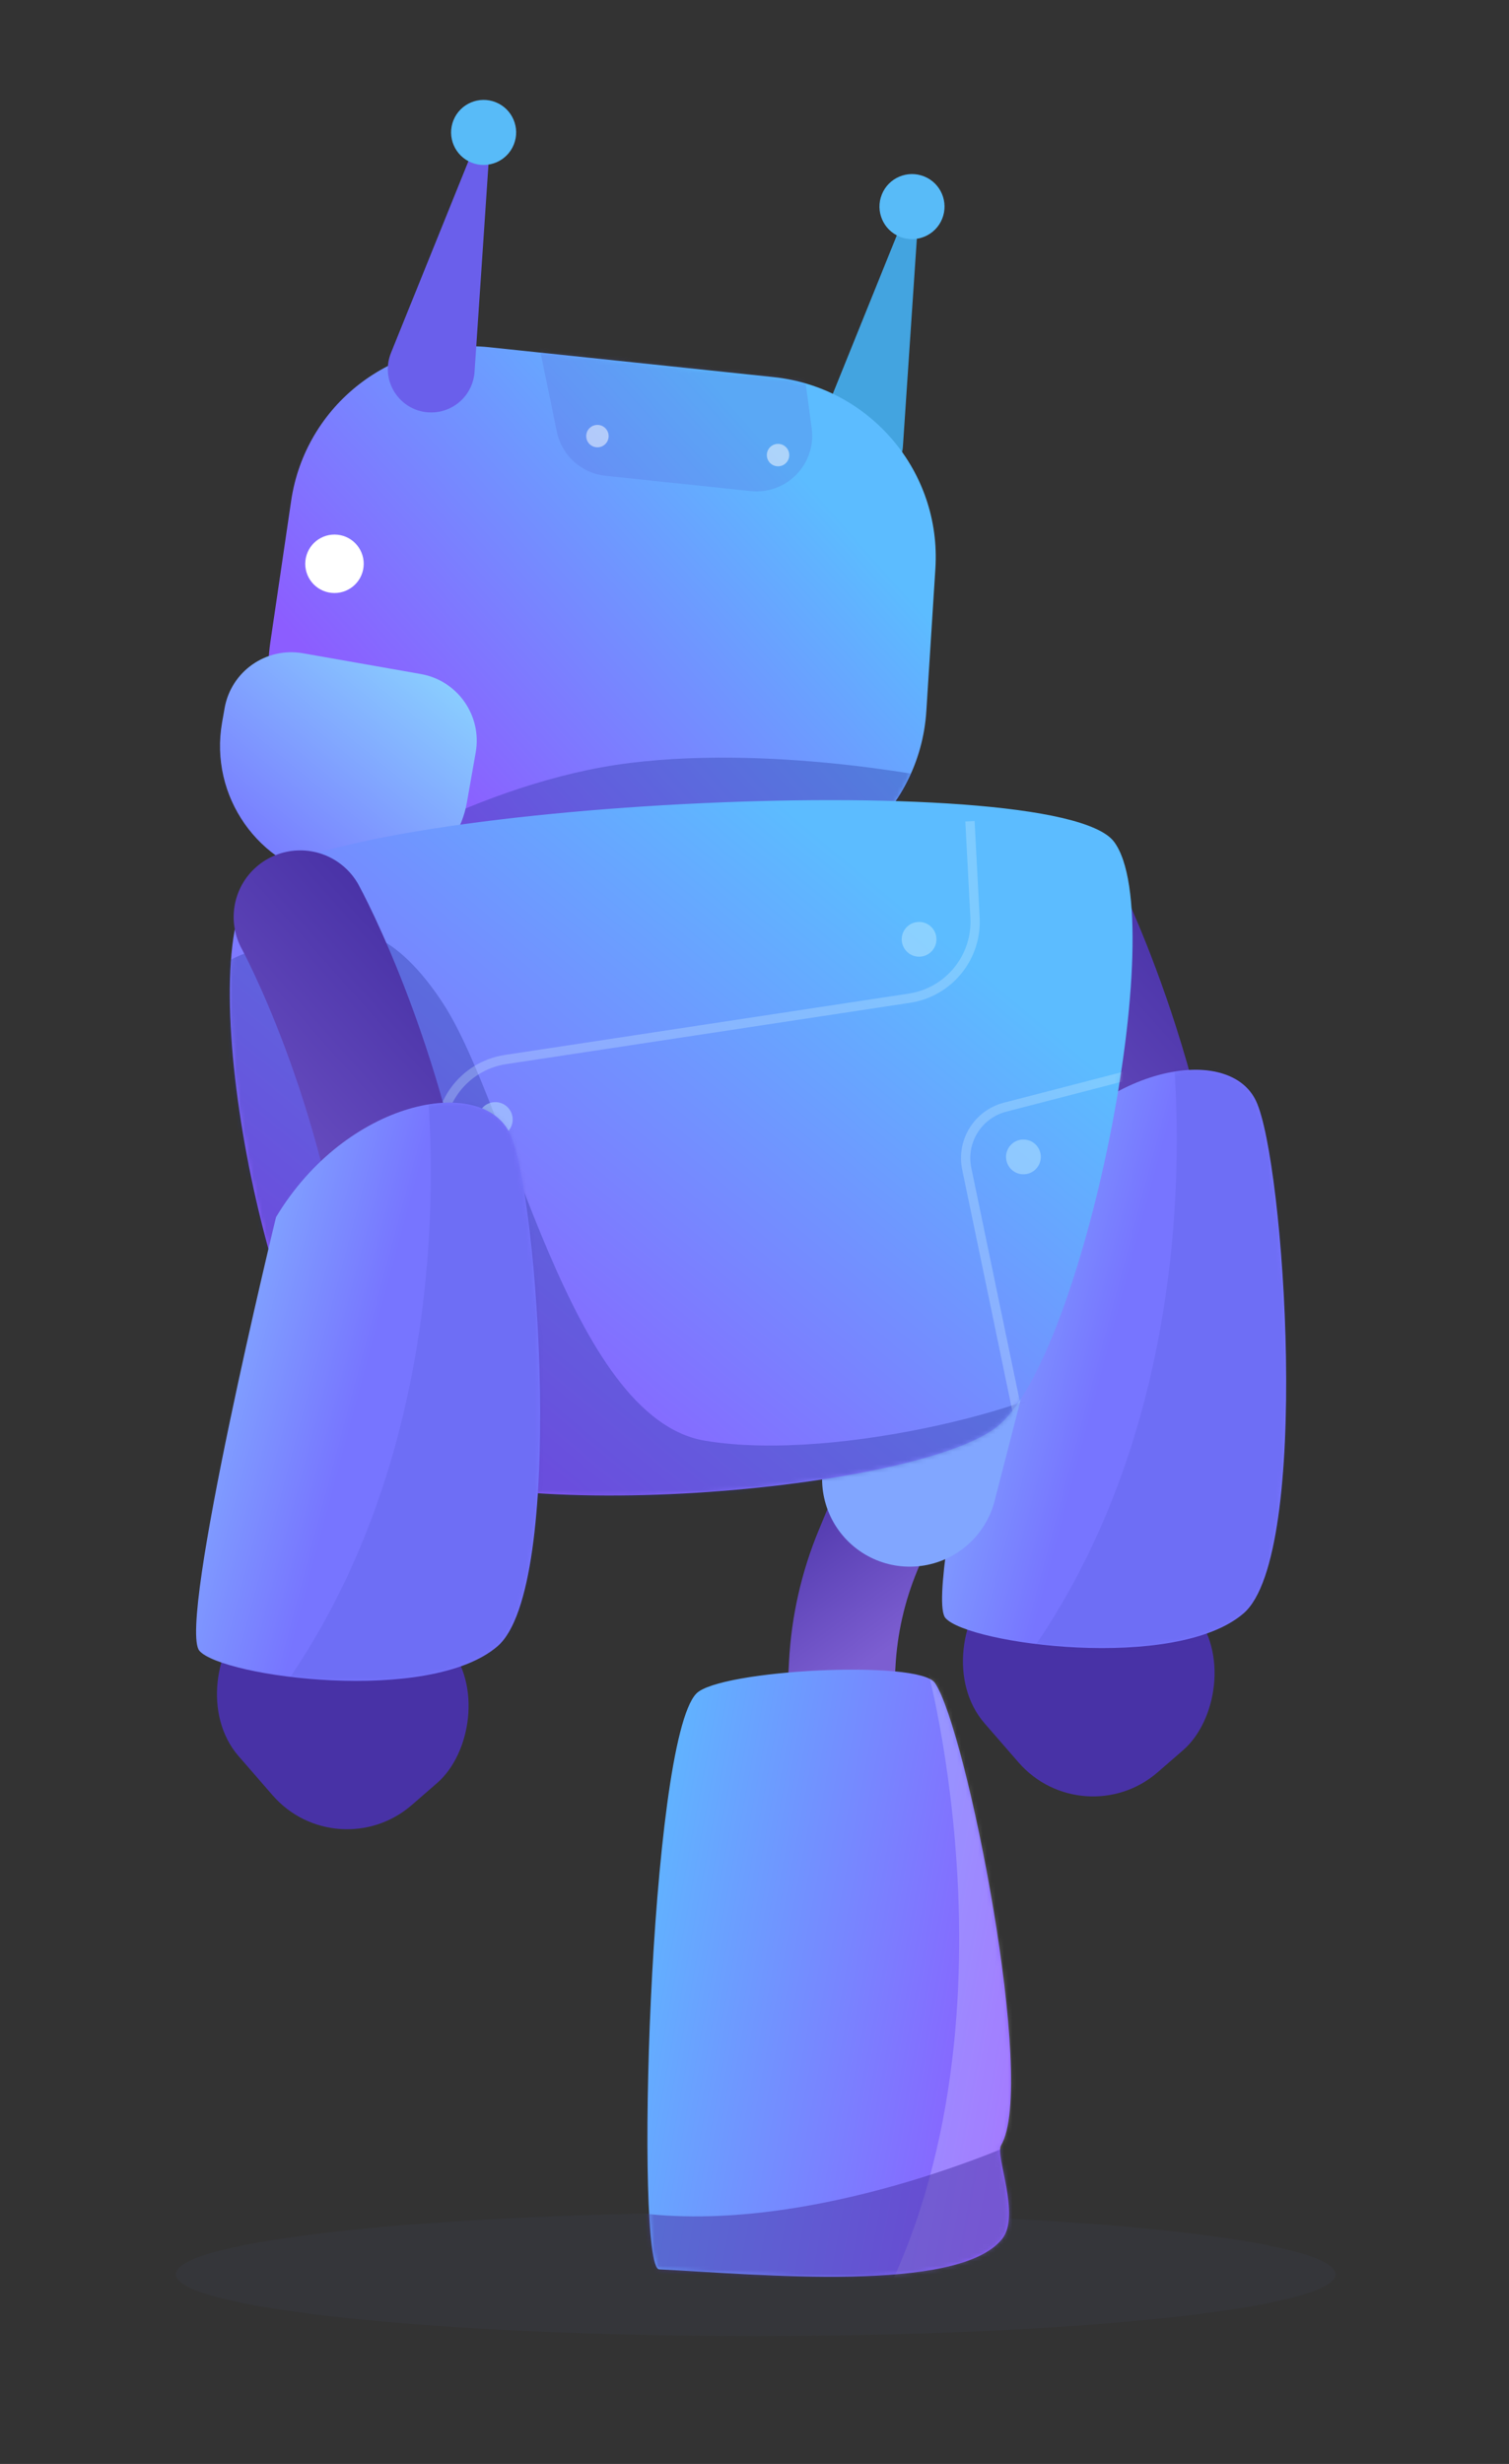 <svg width="354" height="578" viewBox="0 0 354 578" fill="none" xmlns="http://www.w3.org/2000/svg">
<rect x="0" y="0" width="354" height="578" fill="#333333" stroke="none"/>
<path opacity="0.1" fill-rule="evenodd" clip-rule="evenodd" d="M177.276 548C252.391 548 313.285 541.508 313.285 533.5C313.285 525.492 252.391 519 177.276 519C102.16 519 41.267 525.492 41.267 533.5C41.267 541.508 102.16 548 177.276 548Z" fill="#495180"/>
<rect x="256.693" y="351.269" width="58.429" height="54.18" rx="23.134" transform="rotate(49 256.693 351.269)" fill="#4832A6"/>
<path d="M245.436 207.408C245.436 207.408 266.1 245 272.4 297.5" stroke="url(#paint0_linear)" stroke-width="31.248" stroke-linecap="round" stroke-linejoin="round"/>
<path fill-rule="evenodd" clip-rule="evenodd" d="M294.661 258.286C287.991 244.169 256.248 250.297 239.755 277.822C239.755 277.822 216.482 373.449 221.793 379.558C227.104 385.668 275.847 392.27 291.76 378.437C307.674 364.604 301.331 272.403 294.661 258.286Z" fill="url(#paint1_linear)"/>
<mask id="mask0" mask-type="alpha" maskUnits="userSpaceOnUse" x="177" y="239" width="177" height="175">
<path fill-rule="evenodd" clip-rule="evenodd" d="M294.661 258.286C287.991 244.169 256.248 250.297 239.755 277.822C239.755 277.822 216.482 373.449 221.793 379.558C227.104 385.668 275.847 392.27 291.76 378.437C307.674 364.604 301.331 272.403 294.661 258.286Z" fill="white"/>
</mask>
<g mask="url(#mask0)">
<path opacity="0.1" fill-rule="evenodd" clip-rule="evenodd" d="M273.687 233.51C273.687 233.51 290.274 327.073 235.784 395.653L322.105 392.459L321.978 266.456L273.687 233.51Z" fill="#273199"/>
</g>
<path d="M221.629 320.273L203.618 363.725C200.101 372.211 198.06 381.235 197.582 390.408L194.804 443.747" stroke="url(#paint2_linear)" stroke-width="24.998" stroke-linecap="round" stroke-linejoin="round"/>
<path d="M220.622 318.984L213.419 346.95" stroke="#81A6FF" stroke-width="41.126" stroke-linecap="round" stroke-linejoin="round"/>
<path fill-rule="evenodd" clip-rule="evenodd" d="M219.329 394.782C215.555 389.264 168.717 391.696 163.341 397.293C152.293 408.793 148.884 532.059 154.636 532.346C177.868 533.505 224.771 538.066 235.084 525.227C239.519 519.706 233.402 505.698 234.849 503.257C243.315 488.969 226.679 405.529 219.329 394.782Z" fill="url(#paint3_linear)"/>
<mask id="mask1" mask-type="alpha" maskUnits="userSpaceOnUse" x="110" y="377" width="157" height="178">
<path fill-rule="evenodd" clip-rule="evenodd" d="M219.329 394.782C215.555 389.264 168.717 391.696 163.341 397.293C152.293 408.793 148.884 532.059 154.636 532.346C177.868 533.505 224.771 538.066 235.084 525.227C239.519 519.706 233.402 505.698 234.849 503.257C243.315 488.969 226.679 405.529 219.329 394.782Z" fill="white"/>
</mask>
<g mask="url(#mask1)">
<path opacity="0.2" fill-rule="evenodd" clip-rule="evenodd" d="M217.637 391.75C217.637 391.75 244.546 491.92 195.604 558.576L232.387 577.177L283.388 521.315L247.736 393.34L217.637 391.75Z" fill="white"/>
<path opacity="0.5" fill-rule="evenodd" clip-rule="evenodd" d="M240.498 501.744C240.498 501.744 190.546 524.952 148.415 518.929L164.647 564.989L267.34 530.5L240.498 501.744Z" fill="#4832A6"/>
</g>
<path fill-rule="evenodd" clip-rule="evenodd" d="M202.446 114.118C207.489 113.73 211.482 109.697 211.821 104.65L215.226 53.893L211.522 52.397L192.226 100.156C189.396 107.16 194.914 114.699 202.446 114.118Z" fill="#43A4E0"/>
<path fill-rule="evenodd" clip-rule="evenodd" d="M211.093 55.539C215 57.117 219.446 55.23 221.025 51.323C222.603 47.416 220.716 42.969 216.809 41.391C212.902 39.813 208.455 41.7 206.877 45.607C205.298 49.514 207.186 53.961 211.093 55.539Z" fill="#58BBF8"/>
<path fill-rule="evenodd" clip-rule="evenodd" d="M68.3 117.494C71.613 94.971 92.102 79.07 114.742 81.45L181.501 88.466C204.142 90.846 220.876 110.659 219.435 133.379L217.313 166.816C215.785 190.905 194.508 208.875 170.504 206.352L100.99 199.046C76.985 196.523 59.91 174.522 63.423 150.642L68.3 117.494Z" fill="url(#paint4_linear)"/>
<mask id="mask2" mask-type="alpha" maskUnits="userSpaceOnUse" x="58" y="76" width="168" height="135">
<path fill-rule="evenodd" clip-rule="evenodd" d="M68.3 117.494C71.613 94.971 92.102 79.07 114.742 81.45L181.501 88.466C204.142 90.846 220.876 110.659 219.435 133.379L217.313 166.816C215.785 190.905 194.508 208.875 170.504 206.352L100.99 199.046C76.985 196.523 59.91 174.522 63.423 150.642L68.3 117.494Z" fill="white"/>
</mask>
<g mask="url(#mask2)">
<path opacity="0.2" fill-rule="evenodd" clip-rule="evenodd" d="M125.539 76.514C123.858 68.328 130.187 60.69 138.542 60.822L173.951 61.382C180.414 61.484 185.831 66.297 186.692 72.704L190.422 100.463C191.549 108.85 184.526 116.08 176.109 115.195L142.054 111.616C136.392 111.021 131.768 106.828 130.623 101.253L125.539 76.514Z" fill="#525DD0"/>
<path opacity="0.5" fill-rule="evenodd" clip-rule="evenodd" d="M139.879 104.92C141.324 105.072 142.618 104.024 142.77 102.579C142.922 101.134 141.874 99.839 140.429 99.687C138.984 99.535 137.689 100.584 137.537 102.029C137.385 103.474 138.434 104.768 139.879 104.92Z" fill="white"/>
<path opacity="0.5" fill-rule="evenodd" clip-rule="evenodd" d="M182.248 109.373C183.693 109.525 184.988 108.477 185.139 107.032C185.291 105.587 184.243 104.292 182.798 104.14C181.353 103.989 180.058 105.037 179.906 106.482C179.755 107.927 180.803 109.222 182.248 109.373Z" fill="white"/>
<path opacity="0.33" fill-rule="evenodd" clip-rule="evenodd" d="M224.108 183.373C224.108 183.373 183.788 174.553 147.878 178.963C111.968 183.373 78.578 205.423 78.578 205.423C78.578 205.423 128.978 220.543 132.128 220.543C135.278 220.543 170.558 216.133 176.858 216.133C183.158 216.133 224.108 183.373 224.108 183.373Z" fill="#273199"/>
</g>
<path fill-rule="evenodd" clip-rule="evenodd" d="M77.749 139.078C81.516 139.474 84.891 136.741 85.287 132.974C85.683 129.207 82.95 125.832 79.183 125.436C75.416 125.041 72.041 127.773 71.645 131.54C71.249 135.307 73.982 138.682 77.749 139.078Z" fill="white"/>
<path d="M52.69 166.124C54.212 157.489 62.446 151.723 71.081 153.246L98.721 158.119C107.356 159.642 113.122 167.876 111.599 176.511L109.532 188.237C107.302 200.881 95.245 209.324 82.601 207.094L77.855 206.257C60.585 203.212 49.054 186.744 52.099 169.474L52.69 166.124Z" fill="url(#paint5_linear)"/>
<path fill-rule="evenodd" clip-rule="evenodd" d="M101.95 96.718C106.993 96.329 110.986 92.297 111.325 87.25L114.73 36.493L111.026 34.996L91.73 82.755C88.899 89.76 94.417 97.299 101.95 96.718Z" fill="#6A5FEB"/>
<path fill-rule="evenodd" clip-rule="evenodd" d="M110.596 38.139C114.503 39.717 118.95 37.83 120.528 33.923C122.107 30.016 120.219 25.569 116.312 23.991C112.406 22.412 107.959 24.3 106.38 28.207C104.802 32.113 106.689 36.56 110.596 38.139Z" fill="#58BBF8"/>
<path fill-rule="evenodd" clip-rule="evenodd" d="M58.735 208.037C72.507 188.537 247.599 179.361 261.311 197.421C275.023 215.481 253.989 319.223 233.739 334.806C213.488 350.388 107.076 359.218 84.957 339.314C62.838 319.41 44.964 227.537 58.735 208.037Z" fill="url(#paint6_linear)"/>
<mask id="mask3" mask-type="alpha" maskUnits="userSpaceOnUse" x="51" y="183" width="222" height="173">
<path fill-rule="evenodd" clip-rule="evenodd" d="M58.735 208.037C72.507 188.537 247.599 179.361 261.311 197.421C275.023 215.481 253.989 319.223 233.739 334.806C213.488 350.388 107.076 359.218 84.957 339.314C62.838 319.41 44.964 227.537 58.735 208.037Z" fill="white"/>
</mask>
<g mask="url(#mask3)">
<path opacity="0.33" fill-rule="evenodd" clip-rule="evenodd" d="M75.764 219.989C75.764 219.989 87.907 210.941 103.906 235.337C119.905 259.733 133.538 332.62 165.361 337.961C197.185 343.303 250.388 328.599 255.577 320.616C260.767 312.634 261.496 339.933 247.183 347.693C232.869 355.452 173.375 370.487 149.018 373.866C124.662 377.245 91.404 371.278 80.332 360.643C69.26 350.007 55.471 314.28 49.442 292.866C43.413 271.452 43.236 241.32 47.617 231.277C51.997 221.234 75.764 219.989 75.764 219.989Z" fill="#273199"/>
<path opacity="0.3" d="M271.917 250.369L235.78 259.725C229.408 261.375 225.453 267.736 226.792 274.18L240.314 339.236" stroke="#CDEEFF" stroke-width="2.177"/>
<path opacity="0.5" fill-rule="evenodd" clip-rule="evenodd" d="M240.301 275.461C242.549 275.343 244.276 273.425 244.158 271.177C244.04 268.93 242.122 267.203 239.875 267.321C237.627 267.439 235.9 269.356 236.018 271.604C236.136 273.852 238.053 275.578 240.301 275.461Z" fill="#BBE9FF"/>
<path opacity="0.3" d="M227.545 192.651L228.731 215.275C229.219 224.593 222.56 232.762 213.335 234.163L118.606 248.546C108.636 250.06 101.813 259.413 103.416 269.369L116.128 348.307" stroke="#CDEEFF" stroke-width="2.177"/>
<path opacity="0.5" fill-rule="evenodd" clip-rule="evenodd" d="M116.407 266.682C118.655 266.564 120.382 264.646 120.264 262.398C120.146 260.151 118.228 258.424 115.981 258.542C113.733 258.66 112.006 260.577 112.124 262.825C112.242 265.073 114.16 266.799 116.407 266.682Z" fill="#BBE9FF"/>
<path opacity="0.5" fill-rule="evenodd" clip-rule="evenodd" d="M215.823 224.417C218.071 224.299 219.798 222.382 219.68 220.134C219.562 217.886 217.645 216.159 215.397 216.277C213.149 216.395 211.422 218.313 211.54 220.56C211.658 222.808 213.576 224.535 215.823 224.417Z" fill="#BBE9FF"/>
</g>
<rect x="81.693" y="358.969" width="58.429" height="54.18" rx="23.134" transform="rotate(49 81.693 358.969)" fill="#4832A6"/>
<path d="M70.436 215.108C70.436 215.108 91.1 252.7 97.4 305.2" stroke="url(#paint7_linear)" stroke-width="31.248" stroke-linecap="round" stroke-linejoin="round"/>
<path fill-rule="evenodd" clip-rule="evenodd" d="M119.661 265.986C112.991 251.869 81.248 257.997 64.755 285.522C64.755 285.522 41.483 381.149 46.793 387.258C52.104 393.368 100.847 399.97 116.76 386.137C132.674 372.304 126.331 280.103 119.661 265.986Z" fill="url(#paint8_linear)"/>
<mask id="mask4" mask-type="alpha" maskUnits="userSpaceOnUse" x="2" y="247" width="177" height="175">
<path fill-rule="evenodd" clip-rule="evenodd" d="M119.661 265.986C112.991 251.869 81.248 257.997 64.755 285.522C64.755 285.522 41.483 381.149 46.793 387.258C52.104 393.368 100.847 399.97 116.76 386.137C132.674 372.304 126.331 280.103 119.661 265.986Z" fill="white"/>
</mask>
<g mask="url(#mask4)">
<path opacity="0.1" fill-rule="evenodd" clip-rule="evenodd" d="M98.687 241.21C98.687 241.21 115.274 334.773 60.784 403.353L147.105 400.159L146.978 274.156L98.687 241.21Z" fill="#273199"/>
</g>
<defs>
<linearGradient id="paint0_linear" x1="265.491" y1="345.729" x2="339.57" y2="279.767" gradientUnits="userSpaceOnUse">
<stop stop-color="#7C5ED1"/>
<stop offset="1" stop-color="#4630A4"/>
</linearGradient>
<linearGradient id="paint1_linear" x1="211.744" y1="249.965" x2="273.503" y2="266.432" gradientUnits="userSpaceOnUse">
<stop stop-color="#8ACFFF"/>
<stop offset="1" stop-color="#7775FF"/>
</linearGradient>
<linearGradient id="paint2_linear" x1="257.147" y1="351.123" x2="229.47" y2="313.217" gradientUnits="userSpaceOnUse">
<stop stop-color="#7C5ED1"/>
<stop offset="1" stop-color="#4630A4"/>
</linearGradient>
<linearGradient id="paint3_linear" x1="151.466" y1="392.37" x2="250.665" y2="410.78" gradientUnits="userSpaceOnUse">
<stop stop-color="#5CBCFF"/>
<stop offset="1" stop-color="#8C5DFF"/>
</linearGradient>
<linearGradient id="paint4_linear" x1="159.719" y1="79.423" x2="74.177" y2="155.367" gradientUnits="userSpaceOnUse">
<stop stop-color="#5CBCFF"/>
<stop offset="1" stop-color="#8C5DFF"/>
</linearGradient>
<linearGradient id="paint5_linear" x1="72.157" y1="132.245" x2="31.563" y2="182.067" gradientUnits="userSpaceOnUse">
<stop stop-color="#8ACFFF"/>
<stop offset="1" stop-color="#7775FF"/>
</linearGradient>
<linearGradient id="paint6_linear" x1="171.994" y1="178.842" x2="72.71" y2="297.684" gradientUnits="userSpaceOnUse">
<stop stop-color="#5CBCFF"/>
<stop offset="1" stop-color="#8C5DFF"/>
</linearGradient>
<linearGradient id="paint7_linear" x1="90.491" y1="353.429" x2="164.57" y2="287.467" gradientUnits="userSpaceOnUse">
<stop stop-color="#7C5ED1"/>
<stop offset="1" stop-color="#4630A4"/>
</linearGradient>
<linearGradient id="paint8_linear" x1="36.744" y1="257.665" x2="98.503" y2="274.132" gradientUnits="userSpaceOnUse">
<stop stop-color="#8ACFFF"/>
<stop offset="1" stop-color="#7775FF"/>
</linearGradient>
</defs>
</svg>
